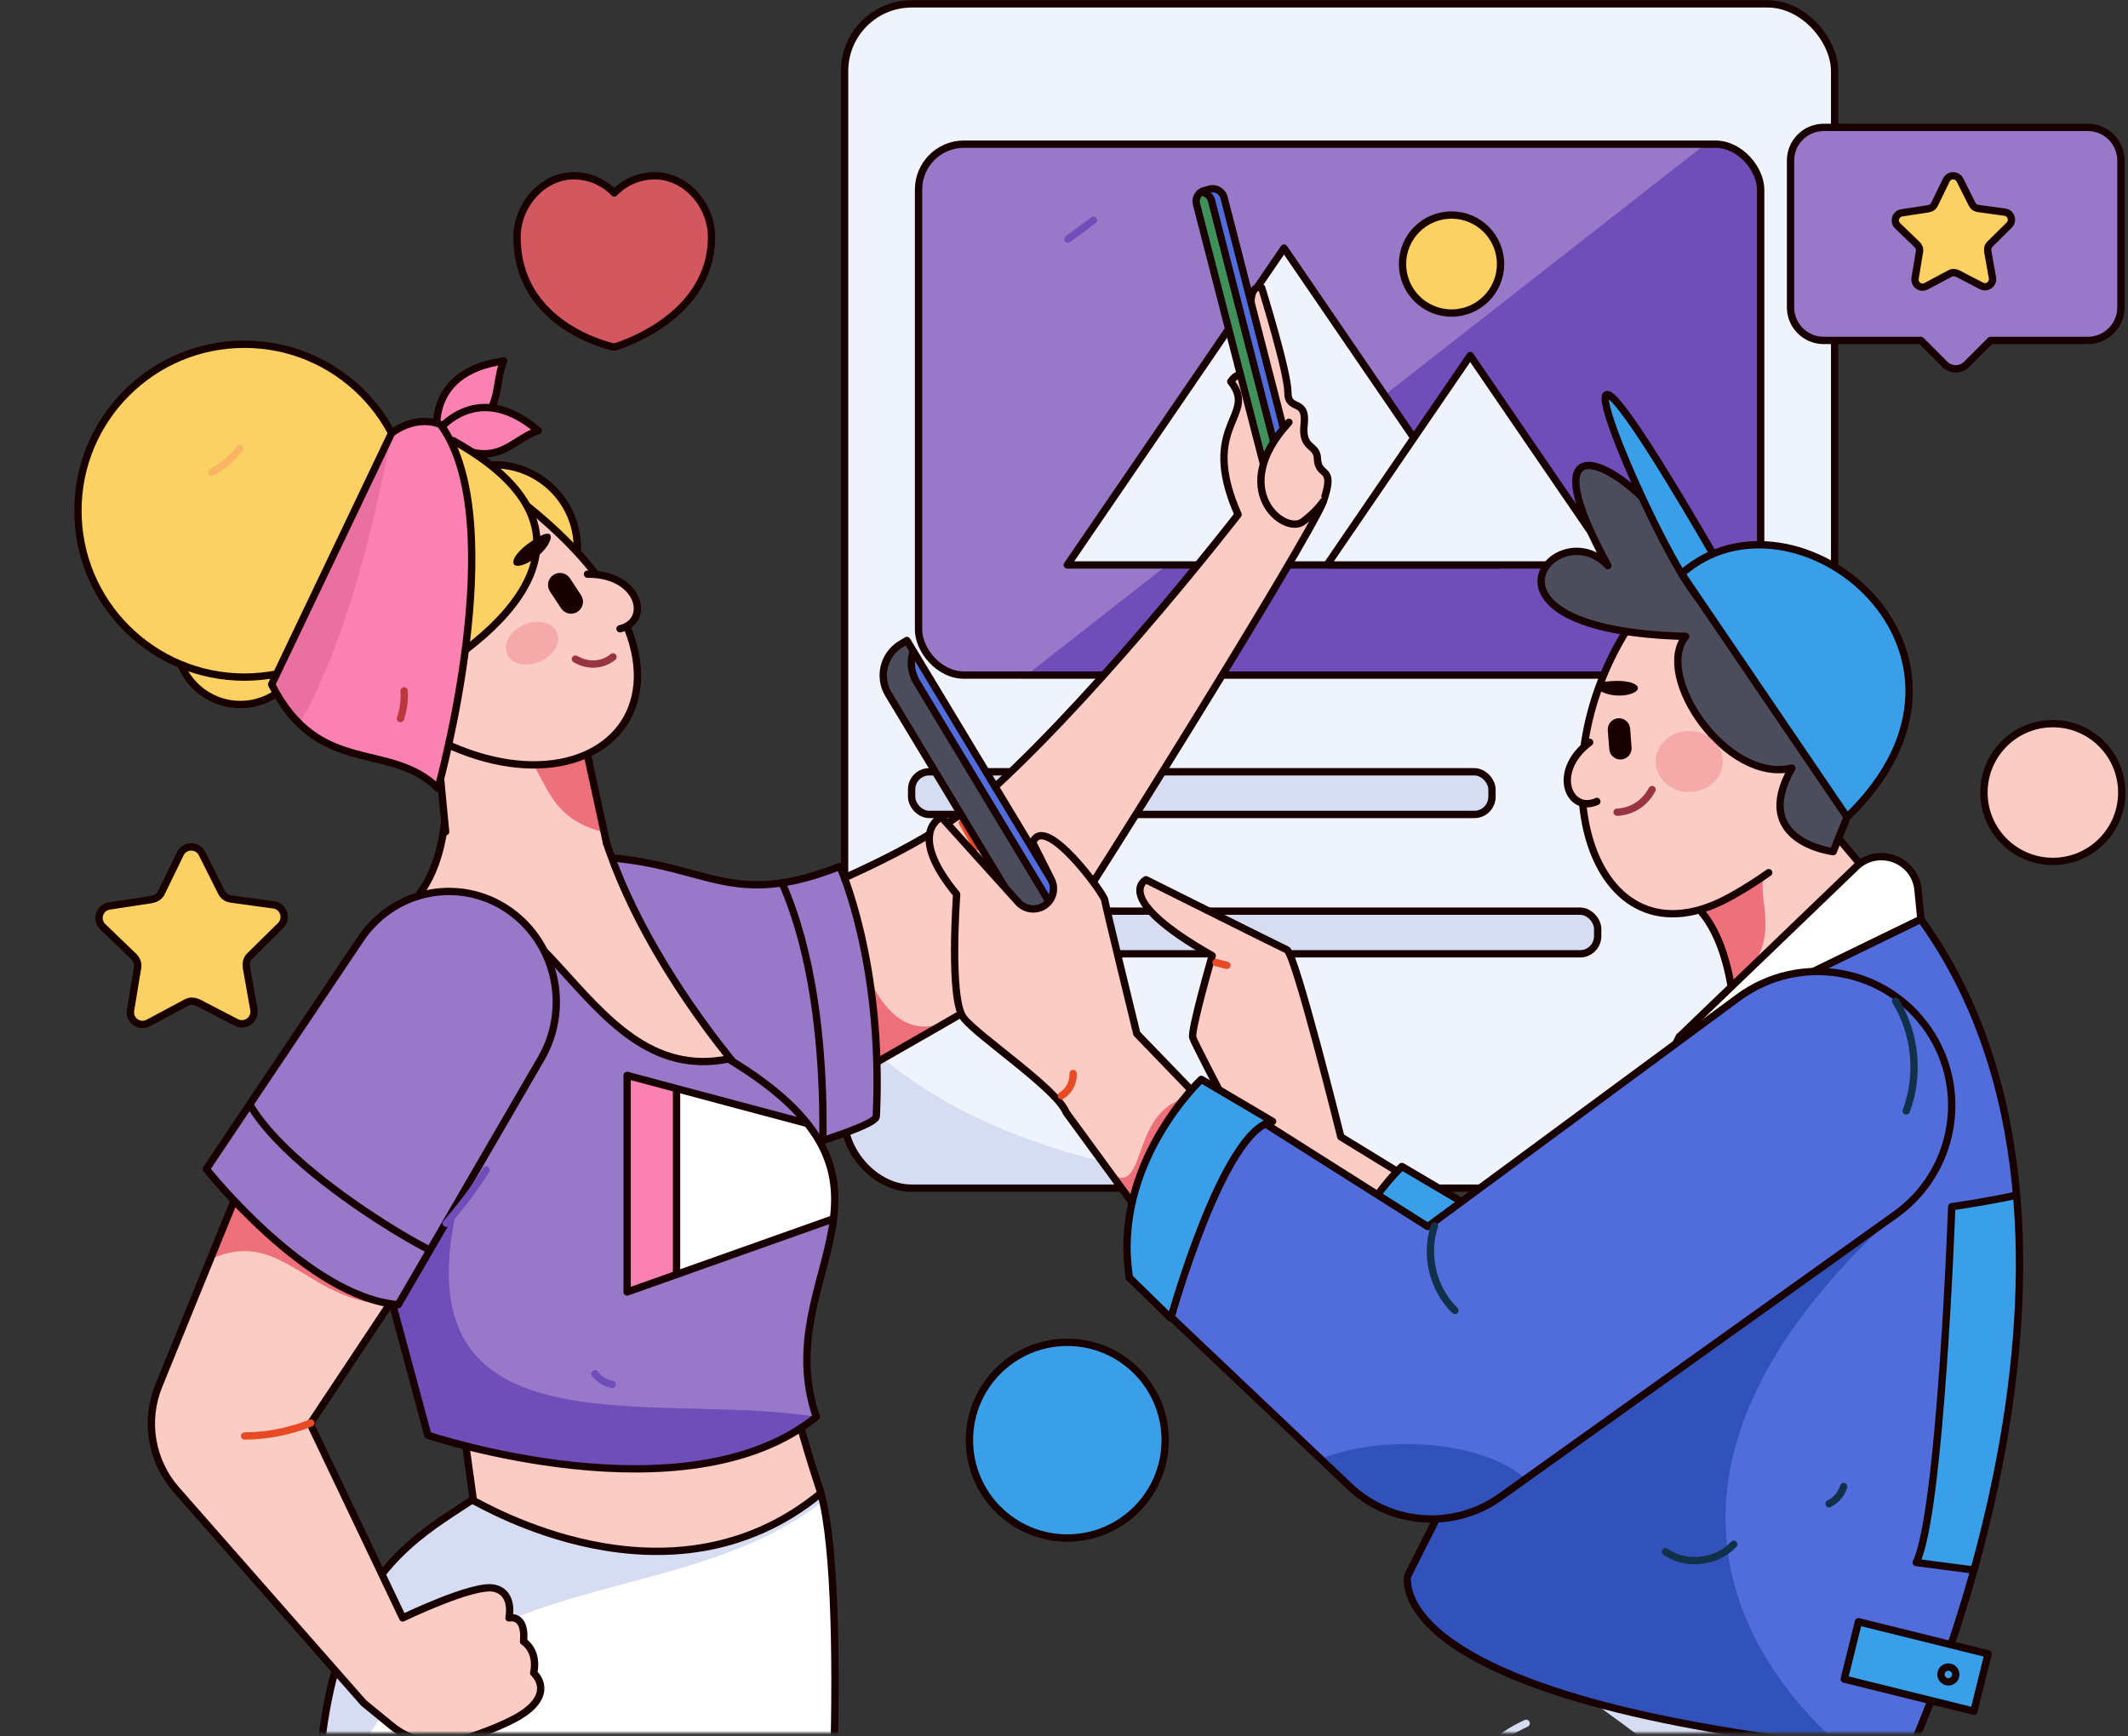 <svg width="625" height="510" viewBox="0 0 625 510" fill="none" xmlns="http://www.w3.org/2000/svg">
<rect x="0" y="0" width="625" height="510" fill="#333333" stroke="none"/>
<rect x="248.058" y="1.133" width="290.778" height="347.923" rx="19.745" fill="#EFF3FC"/>
<mask id="mask0_19_2414" style="mask-type:luminance" maskUnits="userSpaceOnUse" x="248" y="1" width="291" height="349">
<rect x="248.06" y="1.133" width="290.778" height="347.923" rx="19.745" fill="white"/>
</mask>
<g mask="url(#mask0_19_2414)">
<path d="M231.61 296.609C234.406 219.731 203.655 358.174 420.31 349.057C636.966 339.94 213.439 398.646 213.439 398.646L189.677 327.418" fill="#D6DCF2"/>
</g>
<rect x="248.058" y="1.133" width="290.778" height="347.923" rx="19.745" stroke="#190000" stroke-width="2.151" stroke-linecap="round" stroke-linejoin="round"/>
<rect x="269.781" y="42.354" width="247.328" height="155.973" rx="13.341" fill="#9879C9"/>
<mask id="mask1_19_2414" style="mask-type:luminance" maskUnits="userSpaceOnUse" x="269" y="42" width="249" height="157">
<rect x="269.783" y="42.355" width="247.328" height="155.973" rx="13.341" fill="white"/>
</mask>
<g mask="url(#mask1_19_2414)">
<path d="M215.926 265.221L544.209 8.48V230.815L352.972 273.452" fill="#6F4EB9"/>
</g>
<rect x="269.781" y="42.354" width="247.328" height="155.973" rx="13.341" stroke="#190000" stroke-width="2.151" stroke-linecap="round" stroke-linejoin="round"/>
<path d="M377.121 72.886L313.469 165.973H440.773L377.121 72.886Z" fill="#EFF3FC" stroke="#190000" stroke-width="2.151" stroke-linecap="round" stroke-linejoin="round"/>
<path d="M431.796 104.455L389.731 165.971H473.86L431.796 104.455Z" fill="#EFF3FC" stroke="#190000" stroke-width="2.151" stroke-linecap="round" stroke-linejoin="round"/>
<circle cx="426.318" cy="77.57" r="14.398" fill="#FBD164" stroke="#190000" stroke-width="2.151" stroke-linecap="round" stroke-linejoin="round"/>
<rect x="267.744" y="226.733" width="170.456" height="12.534" rx="5.178" fill="#D6DCF2" stroke="#190000" stroke-width="2.151" stroke-linecap="round" stroke-linejoin="round"/>
<rect x="267.822" y="267.678" width="201.417" height="12.534" rx="5.178" fill="#D6DCF2" stroke="#190000" stroke-width="2.151" stroke-linecap="round" stroke-linejoin="round"/>
<path d="M494.383 160.557C494.453 162.77 493.403 164.869 491.59 166.138" stroke="#6F4EB9" stroke-width="2.151" stroke-linecap="round" stroke-linejoin="round"/>
<path d="M321.153 64.693L313.674 70.252" stroke="#6F4EB9" stroke-width="2.151" stroke-linecap="round" stroke-linejoin="round"/>
<path d="M482.302 319.965L463.663 327.416" stroke="#D6DCF2" stroke-width="2.151" stroke-linecap="round" stroke-linejoin="round"/>
<mask id="mask2_19_2414" style="mask-type:luminance" maskUnits="userSpaceOnUse" x="0" y="48" width="609" height="462">
<rect x="0.463" y="48.458" width="608.067" height="460.611" fill="white"/>
</mask>
<g mask="url(#mask2_19_2414)">
<path d="M237.975 1019.24C227.634 1009.69 212.129 981.488 212.865 964.772L226.674 736.702V489.594L130.207 515.28C104.822 553.331 175.746 747.199 175.746 747.199C156.681 803.976 177.325 981.671 177.325 981.671L198.14 996.21L206.639 1010.19L241.048 1025.57C241.048 1025.57 248.625 1029.07 237.975 1019.24Z" fill="#FACCC4"/>
<path fill-rule="evenodd" clip-rule="evenodd" d="M237.975 1019.24C227.634 1009.69 212.129 981.488 212.865 964.772L226.675 736.702V489.594L130.207 515.28C104.822 553.331 175.746 747.199 175.746 747.199C156.681 803.976 177.325 981.671 177.325 981.671L198.14 996.21L206.639 1010.19L241.048 1025.57C241.048 1025.57 248.625 1029.07 237.975 1019.24Z" stroke="#190000" stroke-width="2.151" stroke-linecap="round" stroke-linejoin="round"/>
<path d="M212.925 479.597L114.02 495.074C84.203 532.386 125.122 741.076 125.122 741.076C99.313 799.054 104.331 996.26 104.331 996.26L116.633 1007.96V1011.33L132.45 1039.17L166.859 1055.61C166.859 1055.61 174.436 1059.36 163.786 1048.84C155.281 1040.44 143.273 1018.52 139.681 1001.06L188.14 781.583L212.925 479.597Z" fill="#FACCC4"/>
<path fill-rule="evenodd" clip-rule="evenodd" d="M212.925 479.597L114.02 495.074C84.203 532.386 125.122 741.076 125.122 741.076C99.313 799.054 104.331 996.26 104.331 996.26L116.633 1007.96V1011.33L132.45 1039.17L166.859 1055.61C166.859 1055.61 174.436 1059.36 163.786 1048.84C155.281 1040.44 143.273 1018.52 139.681 1001.06L188.14 781.583L212.925 479.597Z" stroke="#190000" stroke-width="2.151" stroke-linecap="round" stroke-linejoin="round"/>
<path d="M101.635 622.6C113.575 629.203 124.586 633.946 134.722 637.171C140.387 638.973 147.505 580.899 152.633 581.813C157.761 582.728 160.9 642.63 165.51 642.776C219.126 644.47 238.393 598.247 238.393 598.247C243.538 579.33 249.85 461.17 240.25 436.133C234.54 421.24 153.846 458.517 139.755 439.932C115.167 456.524 75.398 472.285 101.635 622.6Z" fill="white"/>
<mask id="mask3_19_2414" style="mask-type:luminance" maskUnits="userSpaceOnUse" x="93" y="432" width="153" height="211">
<path fill-rule="evenodd" clip-rule="evenodd" d="M101.634 622.602C113.574 629.206 124.585 633.949 134.721 637.174C140.386 638.976 147.504 580.902 152.632 581.816C157.76 582.73 160.899 642.633 165.509 642.779C219.125 644.472 238.392 598.25 238.392 598.25C243.537 579.333 249.849 461.173 240.249 436.136C234.539 421.243 153.845 458.52 139.754 439.935C115.166 456.527 75.397 472.288 101.634 622.602Z" fill="white"/>
</mask>
<g mask="url(#mask3_19_2414)">
<path d="M257.372 424.909C203.337 498.176 80.986 421.512 88.127 623.079C95.268 824.647 36.772 446.607 36.772 446.607L196.397 437.153L221.184 432.533" fill="#D6DCF2"/>
</g>
<path fill-rule="evenodd" clip-rule="evenodd" d="M101.635 622.6C113.575 629.203 124.586 633.946 134.722 637.171C140.387 638.973 147.505 580.899 152.633 581.813C157.761 582.728 160.9 642.63 165.51 642.776C219.126 644.47 238.393 598.247 238.393 598.247C243.538 579.33 249.85 461.17 240.25 436.133C234.54 421.24 153.846 458.517 139.755 439.932C115.167 456.524 75.398 472.285 101.635 622.6Z" stroke="#190000" stroke-width="2.151" stroke-linecap="round" stroke-linejoin="round"/>
<path d="M246.964 318.054C246.964 318.054 302.987 286.324 304.469 284.345C314.733 270.641 385.375 156.858 388.674 147.266C392.435 136.332 387.14 140.601 386.928 134.695C386.771 130.323 382.201 132.153 383.028 124.709C383.914 116.73 378.251 121.113 378.251 115.203C378.251 109.293 370.567 84.565 370.567 84.565C370.567 84.565 363.709 81.508 370.236 103.733L369.829 115.647C369.829 115.647 365.544 106.043 361.481 112.101C369.681 122.296 351.88 124.563 363.626 151.158C363.626 151.158 325.263 200.797 291.911 231.461C262.018 258.944 190.298 279.054 178.058 282.858" fill="#FACCC4"/>
<mask id="mask4_19_2414" style="mask-type:luminance" maskUnits="userSpaceOnUse" x="178" y="84" width="213" height="235">
<path fill-rule="evenodd" clip-rule="evenodd" d="M246.962 318.059C246.962 318.059 302.985 286.328 304.467 284.35C314.731 270.646 385.373 156.863 388.672 147.27C392.433 136.337 387.138 140.606 386.926 134.7C386.769 130.328 382.199 132.158 383.026 124.714C383.912 116.735 378.249 121.118 378.249 115.208C378.249 109.298 370.565 84.57 370.565 84.57C370.565 84.57 363.707 81.513 370.234 103.738L369.827 115.651C369.827 115.651 365.542 106.048 361.479 112.105C369.679 122.3 351.878 124.568 363.624 151.163C363.624 151.163 325.261 200.802 291.909 231.466C262.016 258.949 190.296 279.058 178.056 282.862" fill="white"/>
</mask>
<g mask="url(#mask4_19_2414)">
<path d="M246.669 254.549C252.642 295.52 265.214 307.83 280.654 298.771C296.094 289.712 264.605 328.734 264.605 328.734H227.429L230.484 270.678L238.632 248.78" fill="#ED707B"/>
</g>
<path d="M246.964 318.054C246.964 318.054 302.987 286.324 304.469 284.345C314.733 270.641 385.375 156.858 388.674 147.266C392.435 136.332 387.14 140.601 386.928 134.695C386.771 130.323 382.201 132.153 383.028 124.709C383.914 116.73 378.251 121.113 378.251 115.203C378.251 109.293 370.567 84.565 370.567 84.565C370.567 84.565 363.709 81.508 370.236 103.733L369.829 115.647C369.829 115.647 365.544 106.043 361.481 112.101C369.681 122.296 351.88 124.563 363.626 151.158C363.626 151.158 325.263 200.797 291.911 231.461C262.018 258.944 190.298 279.054 178.058 282.858" stroke="#190000" stroke-width="2.151" stroke-linecap="round" stroke-linejoin="round"/>
<path d="M246.67 254.546C246.67 254.546 259.513 282.643 257.375 327.97C257.112 333.551 164.359 356.092 164.359 356.092L158.816 251.862C206.857 248.73 209.094 269.308 246.67 254.546Z" fill="#9879C9"/>
<mask id="mask5_19_2414" style="mask-type:luminance" maskUnits="userSpaceOnUse" x="158" y="251" width="100" height="106">
<path fill-rule="evenodd" clip-rule="evenodd" d="M246.669 254.544C246.669 254.544 259.513 282.641 257.374 327.968C257.111 333.549 164.358 356.09 164.358 356.09L158.815 251.86C206.856 248.729 209.093 269.306 246.669 254.544Z" fill="white"/>
</mask>
<g mask="url(#mask5_19_2414)">
<path d="M221.557 245.236C247.02 279.357 241.113 347.739 241.113 347.739L221.557 245.236Z" fill="#9879C9"/>
<path d="M221.557 245.236C247.02 279.357 241.113 347.739 241.113 347.739" stroke="#190000" stroke-width="2.151" stroke-linecap="round" stroke-linejoin="round"/>
</g>
<path fill-rule="evenodd" clip-rule="evenodd" d="M246.67 254.546C246.67 254.546 259.513 282.643 257.375 327.97C257.112 333.551 164.359 356.092 164.359 356.092L158.816 251.862C206.857 248.73 209.094 269.308 246.67 254.546Z" stroke="#190000" stroke-width="2.151" stroke-linecap="round" stroke-linejoin="round"/>
<path d="M139.054 440.873C141.067 441.544 196.398 475.448 241.111 438.634C241.111 438.634 225.22 392.184 225.392 365.931C225.625 330.477 221.617 319.408 221.617 319.408C221.617 319.408 176.802 270.7 173.024 223.592C173.024 223.592 130.392 190.2 131.113 230.377C131.715 263.956 115.166 269.205 115.166 269.205L139.054 440.873Z" fill="#FACCC4" stroke="#190000" stroke-width="2.151" stroke-linecap="round" stroke-linejoin="round"/>
<path d="M101.637 332.382L125.665 421.626C125.665 421.626 201.489 447.125 239.737 416.258C225.395 373.984 274.775 347.739 213.938 311.095C168.834 320.303 159.29 243.633 115.169 269.205L101.637 332.382Z" fill="#9879C9"/>
<mask id="mask6_19_2414" style="mask-type:luminance" maskUnits="userSpaceOnUse" x="101" y="263" width="145" height="169">
<path fill-rule="evenodd" clip-rule="evenodd" d="M101.637 332.385L125.665 421.629C125.665 421.629 201.489 447.128 239.737 416.261C225.395 373.987 274.775 347.742 213.938 311.098C168.834 320.306 159.29 243.636 115.169 269.208L101.637 332.385Z" fill="white"/>
</mask>
<g mask="url(#mask6_19_2414)">
<path d="M140.865 333.171C103.923 432.53 188.706 407.778 239.739 416.262C275.224 422.162 105.901 464.781 105.901 464.781L75.924 387.723L101.113 350.726L140.865 333.171Z" fill="#6F4EB9"/>
<path d="M184.19 315.928V379.56L286.486 343.246L184.19 315.928Z" fill="white"/>
<mask id="mask7_19_2414" style="mask-type:luminance" maskUnits="userSpaceOnUse" x="184" y="315" width="103" height="65">
<path fill-rule="evenodd" clip-rule="evenodd" d="M184.191 315.929V379.561L286.487 343.247L184.191 315.929Z" fill="white"/>
</mask>
<g mask="url(#mask7_19_2414)">
<rect x="170.711" y="293.395" width="27.993" height="105.169" fill="#FB81B2" stroke="#190000" stroke-width="2.151" stroke-linecap="round" stroke-linejoin="round"/>
</g>
<path fill-rule="evenodd" clip-rule="evenodd" d="M184.19 315.928V379.56L286.486 343.246L184.19 315.928V315.928Z" stroke="#190000" stroke-width="2.151" stroke-linecap="round" stroke-linejoin="round"/>
</g>
<path fill-rule="evenodd" clip-rule="evenodd" d="M101.637 332.382L125.665 421.626C125.665 421.626 201.489 447.125 239.737 416.258C225.395 373.984 274.775 347.739 213.938 311.095C168.834 320.303 159.29 243.633 115.169 269.205L101.637 332.382Z" stroke="#190000" stroke-width="2.151" stroke-linecap="round" stroke-linejoin="round"/>
<path d="M118.282 475.308C118.282 475.308 139.083 465.242 145.122 466.584C151.161 467.926 149.484 475.308 149.484 475.308C149.484 475.308 154.516 474.04 153.771 482.241C153.771 482.241 158.095 484.776 156.753 491.486C156.753 491.486 162.569 496.556 154.666 502.67C150.629 505.793 142.741 508.799 135.989 510.992C128.772 513.322 120.865 511.82 115.005 507.004L106.8 500.284L51.768 437.631C44.417 429.262 42.425 417.458 46.623 407.14L75.672 335.737L134.217 353.349L91.106 418.272L118.282 475.308Z" fill="#FACCC4"/>
<mask id="mask8_19_2414" style="mask-type:luminance" maskUnits="userSpaceOnUse" x="44" y="335" width="115" height="178">
<path fill-rule="evenodd" clip-rule="evenodd" d="M118.286 475.309C118.286 475.309 139.087 465.244 145.126 466.586C151.165 467.928 149.488 475.309 149.488 475.309C149.488 475.309 154.52 474.042 153.775 482.243C153.775 482.243 158.099 484.778 156.757 491.488C156.757 491.488 162.573 496.558 154.669 502.672C150.633 505.794 142.745 508.8 135.993 510.994C128.776 513.324 120.869 511.821 115.009 507.006L106.804 500.286L51.772 437.633C44.421 429.263 42.429 417.459 46.627 407.141L75.676 335.739L134.221 353.35L91.11 418.273L118.286 475.309Z" fill="white"/>
</mask>
<g mask="url(#mask8_19_2414)">
<path d="M40.027 386.787C80.768 345.537 83.129 383.477 116.275 383.381C149.421 383.285 58.361 330.259 58.361 330.259L51.749 333.168" fill="#ED707B"/>
</g>
<path fill-rule="evenodd" clip-rule="evenodd" d="M118.282 475.308C118.282 475.308 139.083 465.242 145.122 466.584C151.161 467.926 149.484 475.308 149.484 475.308C149.484 475.308 154.516 474.04 153.771 482.241C153.771 482.241 158.095 484.776 156.753 491.486C156.753 491.486 162.569 496.556 154.666 502.67C150.629 505.793 142.741 508.799 135.989 510.992C128.772 513.322 120.865 511.82 115.005 507.004L106.8 500.284L51.768 437.631C44.417 429.262 42.425 417.458 46.623 407.14L75.672 335.737L134.217 353.349L91.106 418.272L118.282 475.308Z" stroke="#190000" stroke-width="2.151" stroke-linecap="round" stroke-linejoin="round"/>
<path d="M60.601 343.44C60.601 343.44 90.477 381.194 116.959 383.291L158.915 311.013C166.797 297.436 164.029 279.987 152.361 269.697C138.152 257.167 116.533 260.055 105.901 275.905L60.601 343.44Z" fill="#9879C9"/>
<mask id="mask9_19_2414" style="mask-type:luminance" maskUnits="userSpaceOnUse" x="60" y="261" width="104" height="123">
<path fill-rule="evenodd" clip-rule="evenodd" d="M60.601 343.444C60.601 343.444 90.477 381.197 116.959 383.294L158.915 311.016C166.797 297.439 164.029 279.99 152.361 269.701C138.152 257.17 116.533 260.059 105.901 275.909L60.601 343.444Z" fill="white"/>
</mask>
<g mask="url(#mask9_19_2414)">
<path d="M71.778 307.873C58.358 330.256 127.855 369.494 129.383 368.475L71.778 307.873Z" fill="#9879C9"/>
<path d="M71.778 307.873C58.358 330.256 127.855 369.494 129.383 368.475" stroke="#190000" stroke-width="2.151" stroke-linecap="round" stroke-linejoin="round"/>
</g>
<path fill-rule="evenodd" clip-rule="evenodd" d="M60.601 343.44C60.601 343.44 90.477 381.194 116.959 383.291L158.915 311.013C166.797 297.436 164.029 279.987 152.361 269.697V269.697C138.152 257.167 116.533 260.055 105.901 275.905L60.601 343.44Z" stroke="#190000" stroke-width="2.151" stroke-linecap="round" stroke-linejoin="round"/>
<rect x="350.599" y="56.787" width="8.31" height="93.71" rx="3.241" transform="rotate(-14.44 350.599 56.787)" fill="#516DDB"/>
<mask id="mask10_19_2414" style="mask-type:luminance" maskUnits="userSpaceOnUse" x="351" y="55" width="31" height="92">
<rect x="350.597" y="56.786" width="8.31" height="93.71" rx="3.241" transform="rotate(-14.44 350.597 56.786)" fill="white"/>
</mask>
<g mask="url(#mask10_19_2414)">
<rect x="346.938" y="57.731" width="8.31" height="93.71" rx="3.241" transform="rotate(-14.44 346.938 57.731)" fill="#409159" stroke="#190000" stroke-width="2.151" stroke-linecap="round" stroke-linejoin="round"/>
</g>
<rect x="350.599" y="56.787" width="8.31" height="93.71" rx="3.241" transform="rotate(-14.44 350.599 56.787)" stroke="#190000" stroke-width="2.151" stroke-linecap="round" stroke-linejoin="round"/>
<path d="M378.562 124.054C360.381 143.839 377.209 157.305 382.642 153.272C386.698 150.262 388.676 147.268 388.676 147.268" fill="#FACCC4"/>
<path d="M378.562 124.054C360.381 143.839 377.209 157.305 382.642 153.272C386.698 150.262 388.676 147.268 388.676 147.268" stroke="#190000" stroke-width="2.151" stroke-linecap="round" stroke-linejoin="round"/>
<circle cx="70.585" cy="188.131" r="18.835" fill="#FBD164" stroke="#190000" stroke-width="2.151" stroke-linecap="round" stroke-linejoin="round"/>
<path d="M147.94 106.035C123.413 109.508 128.716 129.743 128.716 129.743C149.54 123.617 144.281 114.62 147.94 106.035Z" fill="#FB81B2" stroke="#190000" stroke-width="2.151" stroke-linecap="round" stroke-linejoin="round"/>
<path d="M158.059 126.515C139.183 110.472 127.565 127.868 127.565 127.868C145.968 139.38 149.208 129.475 158.059 126.515Z" fill="#FB81B2" stroke="#190000" stroke-width="2.151" stroke-linecap="round" stroke-linejoin="round"/>
<path d="M178.139 247.658L167.394 198.153L126.836 202.032L130.884 244.353" fill="#FACCC4"/>
<mask id="mask11_19_2414" style="mask-type:luminance" maskUnits="userSpaceOnUse" x="126" y="198" width="53" height="50">
<path fill-rule="evenodd" clip-rule="evenodd" d="M178.139 247.654L167.394 198.149L126.836 202.028L130.884 244.349" fill="white"/>
</mask>
<g mask="url(#mask11_19_2414)">
<path d="M188.426 245.942C156.15 244.481 163.537 226.191 148.698 215.483C133.859 204.775 182.274 210.149 182.274 210.149L198.066 238.956L192.418 246.469" fill="#ED707B"/>
</g>
<path d="M178.139 247.658L167.394 198.153L126.836 202.032L130.884 244.353" stroke="#190000" stroke-width="2.151" stroke-linecap="round" stroke-linejoin="round"/>
<circle cx="145.119" cy="160.98" r="24.445" fill="#FBD164" stroke="#190000" stroke-width="2.151" stroke-linecap="round" stroke-linejoin="round"/>
<path d="M145.118 141.345C223.811 196.429 178.14 247.653 122.382 213.921C70.236 182.374 145.118 141.345 145.118 141.345Z" fill="#FACCC4" stroke="#190000" stroke-width="2.151" stroke-linecap="round" stroke-linejoin="round"/>
<path d="M133.091 129.45C193.975 163.352 122.687 199.945 122.687 199.945L111.27 150.178L127.48 127.548" fill="#FBD164"/>
<path d="M133.091 129.45C193.975 163.352 122.687 199.945 122.687 199.945L111.27 150.178L127.48 127.548" stroke="#190000" stroke-width="2.151" stroke-linecap="round" stroke-linejoin="round"/>
<circle cx="71.778" cy="150.026" r="48.891" fill="#FBD164" stroke="#190000" stroke-width="2.151" stroke-linecap="round" stroke-linejoin="round"/>
<path d="M115.017 127.213L79.779 201.087C93.687 228.555 114.603 217.518 128.643 231.607C128.643 231.607 150.424 153.573 129.408 124.738C129.408 124.738 122.924 121.505 115.017 127.213Z" fill="#FB81B2"/>
<mask id="mask12_19_2414" style="mask-type:luminance" maskUnits="userSpaceOnUse" x="79" y="123" width="60" height="109">
<path fill-rule="evenodd" clip-rule="evenodd" d="M115.014 127.208L79.776 201.082C93.684 228.55 114.6 217.513 128.64 231.602C128.64 231.602 150.421 153.568 129.405 124.733C129.405 124.733 122.921 121.5 115.014 127.208Z" fill="white"/>
</mask>
<g mask="url(#mask12_19_2414)">
<path d="M66.994 231.605C98.314 226.138 115.014 127.211 115.014 127.211L76.161 141.346L70.581 222.902" fill="#EA70A2"/>
</g>
<path fill-rule="evenodd" clip-rule="evenodd" d="M115.017 127.213L79.779 201.087C93.687 228.555 114.603 217.518 128.643 231.607C128.643 231.607 150.424 153.573 129.408 124.738C129.408 124.738 122.924 121.505 115.017 127.213Z" stroke="#190000" stroke-width="2.151" stroke-linecap="round" stroke-linejoin="round"/>
<path d="M162.537 168.894C164.157 167.828 166.335 168.278 167.4 169.898L170.659 174.854C171.725 176.474 171.275 178.652 169.655 179.717C168.034 180.783 165.857 180.333 164.791 178.713L161.532 173.757C160.466 172.137 160.916 169.959 162.537 168.894L162.537 168.894Z" fill="#190000"/>
<path d="M157.81 157.926C148.688 163.361 149.131 168.333 155.055 165.307C161.909 161.806 164.669 153.838 157.81 157.926Z" fill="#190000"/>
<path d="M172.538 168.679C187.889 168.499 191.375 182.497 182.107 184.721L172.538 168.679Z" fill="#FACCC4"/>
<path d="M172.538 168.679C187.889 168.499 191.375 182.497 182.107 184.721" stroke="#190000" stroke-width="2.151" stroke-linecap="round" stroke-linejoin="round"/>
<ellipse opacity="0.36" cx="156.265" cy="188.943" rx="7.997" ry="5.897" transform="rotate(-23.639 156.265 188.943)" fill="#ED707B"/>
<path d="M168.991 193.632C175.462 197.255 180.04 192.993 180.04 192.993" stroke="#993443" stroke-width="2.151" stroke-linecap="round" stroke-linejoin="round"/>
<path d="M70.425 131.759C68.207 134.67 65.383 137.064 62.149 138.778" stroke="#F9B564" stroke-width="2.151" stroke-linecap="round" stroke-linejoin="round"/>
<path d="M118.702 202.972C118.866 205.727 118.495 208.487 117.609 211.101" stroke="#BA393C" stroke-width="2.151" stroke-linecap="round" stroke-linejoin="round"/>
<path d="M174.729 403.596C175.986 405.212 177.778 406.325 179.783 406.737" stroke="#6F4EB9" stroke-width="2.151" stroke-linecap="round" stroke-linejoin="round"/>
<path d="M91.26 418.058C85.077 420.522 78.49 421.814 71.835 421.871" stroke="#E84B23" stroke-width="2.151" stroke-linecap="round" stroke-linejoin="round"/>
<path d="M282.67 241.67L286.744 248.799" stroke="#E84B23" stroke-width="2.151" stroke-linecap="round" stroke-linejoin="round"/>
<path d="M131.06 359.367C135.367 354.452 139.295 349.218 142.811 343.71" stroke="#6F4EB9" stroke-width="2.151" stroke-linecap="round" stroke-linejoin="round"/>
<path d="M488.165 260.743C520.218 267.946 507.495 340.884 507.495 340.884L567.865 279.641L528.015 231.956L488.165 260.743Z" fill="#FACCC4"/>
<mask id="mask13_19_2414" style="mask-type:luminance" maskUnits="userSpaceOnUse" x="488" y="231" width="80" height="110">
<path fill-rule="evenodd" clip-rule="evenodd" d="M488.166 260.75C520.219 267.953 507.496 340.891 507.496 340.891L567.866 279.648L528.016 231.963L488.166 260.75Z" fill="white"/>
</mask>
<g mask="url(#mask13_19_2414)">
<path d="M501.151 297.611C533.297 273.355 507.97 263.4 522.879 248.26C537.787 233.12 493.88 246.875 493.88 246.875L480.02 266.858L493.88 284.184" fill="#ED707B"/>
</g>
<path fill-rule="evenodd" clip-rule="evenodd" d="M488.165 260.743C520.218 267.946 507.495 340.884 507.495 340.884L567.865 279.641L528.015 231.956L488.165 260.743Z" stroke="#190000" stroke-width="2.151" stroke-linecap="round" stroke-linejoin="round"/>
<path d="M537.07 235.986C539.907 226.702 534.079 221.173 534.079 221.173L503.326 185.222L480.823 180.545C448.922 225.285 466.878 286.959 508.759 263.151C512.444 261.075 516.021 258.812 519.476 256.371" fill="#FACCC4"/>
<path d="M537.07 235.986C539.907 226.702 534.079 221.173 534.079 221.173L503.326 185.222L480.823 180.545C448.922 225.285 466.878 286.959 508.759 263.151C512.444 261.075 516.021 258.812 519.476 256.371" stroke="#190000" stroke-width="2.151" stroke-linecap="round" stroke-linejoin="round"/>
<path d="M526.284 225.646C507.225 230.267 485.567 198.647 495.097 186.952C427.525 185.219 457.184 150.134 472.242 166.161C443.119 112.883 490.332 144.07 494.664 165.728C498.995 187.385 535.813 199.855 535.813 199.855C535.813 199.855 549.674 219.871 549.674 221.171C549.674 222.47 538.412 250.192 538.412 250.192C538.412 250.192 513.92 247.312 526.284 225.646Z" fill="#4B4D5C" stroke="#190000" stroke-width="2.151" stroke-linecap="round" stroke-linejoin="round"/>
<path d="M504.626 165.28C447.536 66.305 478.073 142.323 493.883 168.529C509.693 194.735 504.626 165.28 504.626 165.28Z" fill="#399FE8" stroke="#190000" stroke-width="2.151" stroke-linecap="round" stroke-linejoin="round"/>
<path d="M493.884 168.536C527.236 139.081 592.499 191.785 542.499 240.048L493.884 168.536Z" fill="#399FE8" stroke="#190000" stroke-width="2.151" stroke-linecap="round" stroke-linejoin="round"/>
<path d="M493.219 304.582L544.767 255.013C551.157 248.338 562.433 252.242 563.329 261.439L564.169 270.075L493.219 304.582Z" fill="white" stroke="#190000" stroke-width="2.151" stroke-linecap="round" stroke-linejoin="round"/>
<path d="M439.592 362.03L393.805 333.986C393.805 333.986 380.451 280.187 377.971 279.042C375.49 277.898 336.572 258.438 336.572 258.438C336.572 258.438 326.105 263.747 356.031 280.759C356.031 280.759 349.736 302.508 350.308 304.797C350.88 307.086 380.069 362.03 380.069 362.03L413.264 395.225L439.592 362.03Z" fill="#FACCC4" stroke="#190000" stroke-width="2.151" stroke-linecap="round" stroke-linejoin="round"/>
<path d="M432.681 355.038L411.739 342.687C411.739 342.687 385.277 367.426 390.633 400.967L402.789 412.851C402.789 412.851 418.182 357.364 432.681 355.038Z" fill="#399FE8" stroke="#190000" stroke-width="2.151" stroke-linecap="round" stroke-linejoin="round"/>
<path d="M317.054 272.226L306.099 278.832L260.951 203.964C257.885 198.879 259.521 192.272 264.606 189.206L266.355 188.151L317.054 272.226Z" fill="#4B4D5C"/>
<mask id="mask14_19_2414" style="mask-type:luminance" maskUnits="userSpaceOnUse" x="259" y="188" width="59" height="91">
<path fill-rule="evenodd" clip-rule="evenodd" d="M317.054 272.227L306.099 278.833L260.951 203.965C257.885 198.88 259.521 192.273 264.606 189.207L266.355 188.152L317.054 272.227Z" fill="white"/>
</mask>
<g mask="url(#mask14_19_2414)">
<path d="M272.851 185.585L274.6 184.53L325.299 268.605L314.344 275.211L269.196 200.343C266.13 195.258 267.766 188.651 272.851 185.585Z" fill="#516DDB" stroke="#190000" stroke-width="2.151" stroke-linecap="round" stroke-linejoin="round"/>
</g>
<path fill-rule="evenodd" clip-rule="evenodd" d="M317.054 272.226L306.099 278.832L260.951 203.964C257.885 198.879 259.521 192.272 264.606 189.206L266.355 188.151L317.054 272.226Z" stroke="#190000" stroke-width="2.151" stroke-linecap="round" stroke-linejoin="round"/>
<path d="M366.741 337.742L333.88 303.669C333.88 303.669 324.755 266.29 324.445 264.369C324.135 262.448 306.708 238.502 303.314 247.538L308.781 258.427C310.123 261.1 309.267 264.354 306.783 266.021C304.331 267.667 301.042 267.261 299.064 265.069L276.486 240.038C276.486 240.038 266.005 244.608 280.979 262.734C280.979 262.734 278.674 293.575 283.048 299.085C287.423 304.596 310.358 319.853 313.15 326.831L366.741 400.129V337.742Z" fill="#FACCC4"/>
<mask id="mask15_19_2414" style="mask-type:luminance" maskUnits="userSpaceOnUse" x="272" y="240" width="95" height="161">
<path fill-rule="evenodd" clip-rule="evenodd" d="M366.741 337.748L333.879 303.675C333.879 303.675 324.754 266.295 324.444 264.375C324.134 262.454 306.707 238.507 303.313 247.543L308.78 258.433C310.122 261.106 309.266 264.36 306.782 266.027C304.33 267.673 301.041 267.267 299.063 265.074L276.485 240.044C276.485 240.044 266.004 244.613 280.978 262.74C280.978 262.74 278.673 293.581 283.047 299.091C287.422 304.602 310.357 319.858 313.149 326.836L366.741 400.135V337.748Z" fill="white"/>
</mask>
<g mask="url(#mask15_19_2414)">
<path d="M355.868 322.096C330.332 319.71 338.25 352.506 326.296 344.818C314.342 337.131 320.786 365.831 320.786 365.831L340.355 371.02L355.39 365.831" fill="#ED707B"/>
</g>
<path fill-rule="evenodd" clip-rule="evenodd" d="M366.741 337.742L333.88 303.669C333.88 303.669 324.755 266.29 324.445 264.369C324.135 262.448 306.708 238.502 303.314 247.538L308.781 258.427C310.123 261.1 309.267 264.354 306.783 266.021V266.021C304.331 267.667 301.042 267.261 299.064 265.069L276.486 240.038C276.486 240.038 266.005 244.608 280.979 262.734C280.979 262.734 278.674 293.575 283.048 299.085C287.423 304.596 310.358 319.853 313.15 326.831L366.741 400.129V337.742Z" stroke="#190000" stroke-width="2.151" stroke-linecap="round" stroke-linejoin="round"/>
<path d="M430.367 475.599C631.311 599.045 435.31 578.623 436.748 599.045C438.185 619.466 645.068 593.721 645.068 593.721L464.524 423.361" fill="#D6DCF2"/>
<path d="M122.721 735.483L217.14 570.663C223.026 560.387 234.02 554.11 245.861 554.263L457.291 556.995C478.936 556.995 497.843 542.359 503.267 521.405L514.101 479.555" stroke="#D6DCF2" stroke-width="2.151" stroke-linecap="round" stroke-linejoin="round"/>
<path d="M129.024 741.78L223.443 576.96C229.33 566.684 240.324 560.406 252.165 560.559L463.595 563.292C485.24 563.292 504.146 548.656 509.571 527.702L520.404 485.852" stroke="#D6DCF2" stroke-width="2.151" stroke-linecap="round" stroke-linejoin="round"/>
<path d="M413.484 462.859C413.484 462.859 403.229 501.176 560.71 515.138C560.71 515.138 631.322 363.174 564.169 270.075L493.218 304.582L413.484 462.859Z" fill="#516DDB"/>
<mask id="mask16_19_2414" style="mask-type:luminance" maskUnits="userSpaceOnUse" x="413" y="270" width="181" height="246">
<path fill-rule="evenodd" clip-rule="evenodd" d="M413.485 462.861C413.485 462.861 403.23 501.178 560.711 515.14C560.711 515.14 631.323 363.176 564.17 270.077L493.219 304.584L413.485 462.861Z" fill="white"/>
</mask>
<g mask="url(#mask16_19_2414)">
<path d="M556.753 356.784C448.231 455.496 550.325 520.375 550.325 520.375C550.325 520.375 348.952 538.547 346.088 531.388C343.224 524.228 331.455 395.225 331.455 395.225L452.342 385.333" fill="#3152BA"/>
<path d="M604.316 348.296C594.076 350.934 583.698 353.006 573.23 354.501C573.23 354.501 570.008 444.516 562.791 459.03L602.884 464.28L604.316 356.41" fill="#399FE8"/>
<path d="M604.316 348.296C594.076 350.934 583.698 353.006 573.23 354.501C573.23 354.501 570.008 444.516 562.791 459.03L602.884 464.28L604.316 356.41" stroke="#190000" stroke-width="2.151" stroke-linecap="round" stroke-linejoin="round"/>
</g>
<path fill-rule="evenodd" clip-rule="evenodd" d="M413.484 462.859C413.484 462.859 403.229 501.176 560.71 515.138C560.71 515.138 631.322 363.174 564.169 270.075L493.218 304.582L413.484 462.859Z" stroke="#190000" stroke-width="2.151" stroke-linecap="round" stroke-linejoin="round"/>
<path d="M355.203 319.747C355.203 319.747 328.473 340.124 331.729 375.375L396.374 436.675C408.503 448.176 427.084 449.463 440.683 439.744L556.752 356.787C574.132 344.365 578.43 320.347 566.436 302.669C553.89 284.178 528.483 279.829 510.501 293.095L419.35 360.342L355.203 319.747Z" fill="#516DDB"/>
<mask id="mask17_19_2414" style="mask-type:luminance" maskUnits="userSpaceOnUse" x="331" y="285" width="243" height="162">
<path fill-rule="evenodd" clip-rule="evenodd" d="M355.2 319.747C355.2 319.747 328.47 340.124 331.726 375.375L396.371 436.675C408.5 448.176 427.081 449.463 440.68 439.744L556.749 356.787C574.129 344.365 578.427 320.347 566.433 302.669C553.887 284.178 528.48 279.829 510.498 293.095L419.347 360.342L355.2 319.747Z" fill="white"/>
</mask>
<g mask="url(#mask17_19_2414)">
<ellipse cx="413.057" cy="443.059" rx="39.282" ry="18.836" fill="#3152BA"/>
</g>
<path fill-rule="evenodd" clip-rule="evenodd" d="M355.203 319.747C355.203 319.747 328.473 340.124 331.729 375.375L396.374 436.675C408.503 448.176 427.084 449.463 440.683 439.744L556.752 356.787C574.132 344.365 578.43 320.347 566.436 302.669V302.669C553.89 284.178 528.483 279.829 510.501 293.095L419.35 360.342L355.203 319.747Z" stroke="#190000" stroke-width="2.151" stroke-linecap="round" stroke-linejoin="round"/>
<path d="M373.771 329.445L352.83 317.095C352.83 317.095 326.368 341.833 331.723 375.374L343.88 387.258C343.88 387.258 359.273 331.772 373.771 329.445Z" fill="#399FE8" stroke="#190000" stroke-width="2.151" stroke-linecap="round" stroke-linejoin="round"/>
<path d="M448.236 506.28C413.87 522.031 444.102 555.681 444.102 555.681" stroke="#D6DCF2" stroke-width="2.151" stroke-linecap="round" stroke-linejoin="round"/>
<rect x="545.837" y="476.435" width="39.228" height="17.356" transform="rotate(13.922 545.837 476.435)" fill="#399FE8" stroke="#190000" stroke-width="2.151" stroke-linecap="round" stroke-linejoin="round"/>
<circle cx="572.243" cy="491.92" r="2.175" fill="#399FE8" stroke="#190000" stroke-width="2.151" stroke-linecap="round" stroke-linejoin="round"/>
<path d="M476.175 223.117C474.363 223.257 472.78 221.902 472.64 220.089L472.212 214.547C472.072 212.734 473.428 211.152 475.241 211.012C477.053 210.872 478.636 212.228 478.776 214.04L479.204 219.582C479.271 220.453 478.99 221.314 478.422 221.977C477.854 222.64 477.046 223.05 476.175 223.117Z" fill="#190000"/>
<path d="M471.473 200.26C481.352 199.055 483.875 202.993 477.749 204.149C471.623 205.305 465.019 201.047 471.473 200.26Z" fill="#190000"/>
<path d="M466.882 218.069C455.402 226.742 460.85 239.117 468.995 235.448L466.882 218.069Z" fill="#FACCC4"/>
<path d="M466.882 218.069C455.402 226.742 460.85 239.117 468.995 235.448" stroke="#190000" stroke-width="2.151" stroke-linecap="round" stroke-linejoin="round"/>
<ellipse opacity="0.36" cx="496.124" cy="223.707" rx="9.843" ry="8.974" fill="#ED707B"/>
<path d="M485.22 231.956C481.641 238.742 474.941 238.598 474.941 238.598" stroke="#993443" stroke-width="2.151" stroke-linecap="round" stroke-linejoin="round"/>
<path d="M421.303 360.164C418.437 368.67 420.868 378.722 427.304 384.979" stroke="#11314B" stroke-width="2.151" stroke-linecap="round" stroke-linejoin="round"/>
<path d="M489.158 455.862C495.165 460.083 504.251 459.086 509.199 453.663" stroke="#11314B" stroke-width="2.151" stroke-linecap="round" stroke-linejoin="round"/>
<path d="M357.149 282.783L360.347 283.595" stroke="#E84B23" stroke-width="2.151" stroke-linecap="round" stroke-linejoin="round"/>
<path d="M311.729 321.902C313.981 320.523 315.302 318.025 315.174 315.387" stroke="#E84B23" stroke-width="2.151" stroke-linecap="round" stroke-linejoin="round"/>
<path d="M556.754 294.125C562.643 303.638 563.824 315.916 559.857 326.377" stroke="#11314B" stroke-width="2.151" stroke-linecap="round" stroke-linejoin="round"/>
<path d="M541.482 436.728C540.82 438.925 539.276 440.749 537.219 441.765" stroke="#11314B" stroke-width="2.151" stroke-linecap="round" stroke-linejoin="round"/>
</g>
<path d="M161.305 91.977C162.775 93.358 164.356 94.616 166.034 95.736C167.682 96.837 169.404 97.823 171.189 98.686C173.414 99.766 175.722 100.666 178.09 101.379C179.538 101.811 180.416 101.986 180.416 101.986C180.416 101.986 180.428 101.982 180.451 101.976C180.661 101.914 181.798 101.573 183.507 100.902C186.038 99.906 188.491 98.724 190.847 97.365C192.536 96.392 194.166 95.318 195.726 94.149C196.892 93.275 198.01 92.341 199.078 91.35C200.406 90.118 201.638 88.786 202.762 87.365C204.725 84.901 206.274 82.135 207.35 79.174C208.028 77.284 208.497 75.325 208.749 73.333C208.906 72.091 208.984 70.84 208.983 69.588C208.982 68.671 208.91 67.755 208.765 66.85C208.431 64.779 207.752 62.778 206.758 60.931C205.935 59.395 204.906 57.979 203.7 56.722C202.813 55.797 201.828 54.972 200.763 54.26C199.238 53.234 197.544 52.485 195.76 52.046C194.642 51.775 193.496 51.638 192.346 51.638C187.999 51.627 183.822 53.332 180.725 56.383C180.62 56.485 180.518 56.589 180.416 56.694C177.295 53.453 172.985 51.627 168.485 51.638C167.562 51.638 166.64 51.726 165.733 51.902C164.024 52.239 162.384 52.864 160.884 53.75C159.503 54.564 158.241 55.564 157.132 56.722C155.914 57.991 154.877 59.422 154.051 60.974C153.051 62.841 152.375 64.864 152.05 66.957C151.916 67.828 151.849 68.707 151.849 69.588C151.847 70.975 151.927 72.36 152.09 73.737C152.33 75.787 152.777 77.808 153.423 79.768C154.414 82.752 155.888 85.554 157.787 88.06C158.849 89.461 160.026 90.772 161.305 91.977Z" fill="#D3575E"/>
<path fill-rule="evenodd" clip-rule="evenodd" d="M161.305 91.977C162.775 93.358 164.356 94.616 166.034 95.736C167.682 96.837 169.404 97.823 171.189 98.686C173.414 99.766 175.722 100.666 178.09 101.379C179.538 101.811 180.416 101.986 180.416 101.986C180.416 101.986 180.428 101.982 180.451 101.976C180.661 101.914 181.798 101.573 183.507 100.902C186.038 99.906 188.491 98.724 190.847 97.365C192.536 96.392 194.166 95.318 195.726 94.149C196.892 93.275 198.01 92.341 199.078 91.35C200.406 90.118 201.638 88.786 202.762 87.365C204.725 84.901 206.274 82.135 207.35 79.174C208.028 77.284 208.497 75.325 208.749 73.333C208.906 72.091 208.984 70.84 208.983 69.588C208.982 68.671 208.91 67.755 208.765 66.85C208.431 64.779 207.752 62.778 206.758 60.931C205.935 59.395 204.906 57.979 203.7 56.722C202.813 55.797 201.828 54.972 200.763 54.26C199.238 53.234 197.544 52.485 195.76 52.046C194.642 51.775 193.496 51.638 192.346 51.638C187.999 51.627 183.822 53.332 180.725 56.383C180.62 56.485 180.518 56.589 180.416 56.694C177.295 53.453 172.985 51.627 168.485 51.638C167.562 51.638 166.64 51.726 165.733 51.902C164.024 52.239 162.384 52.864 160.884 53.75C159.503 54.564 158.241 55.564 157.132 56.722C155.914 57.991 154.877 59.422 154.051 60.974C153.051 62.841 152.375 64.864 152.05 66.957C151.916 67.828 151.849 68.707 151.849 69.588C151.847 70.975 151.927 72.36 152.09 73.737C152.33 75.787 152.777 77.808 153.423 79.768C154.414 82.752 155.888 85.554 157.787 88.06C158.849 89.461 160.026 90.772 161.305 91.977V91.977Z" stroke="#190000" stroke-width="2.151" stroke-linecap="round" stroke-linejoin="round"/>
<path d="M30.187 272.251L39.125 280.851C40.067 281.758 40.637 282.898 40.417 284.236L38.344 296.812C38.154 297.904 38.492 299.021 39.255 299.825C40.354 301.012 42.117 301.304 43.54 300.535L50.604 296.762L54.782 294.531C56.736 293.487 58.51 294.722 60.235 295.615L69.419 300.367C72.043 301.724 75.084 299.484 74.566 296.576L74.284 294.997L72.656 285.86C72.34 284.084 71.891 282.292 73.334 280.867L75.524 278.704L82.403 271.911C82.785 271.538 83.078 271.083 83.26 270.581C83.937 268.705 82.903 266.48 80.83 265.933C80.685 265.895 80.537 265.865 80.388 265.845L73.786 264.929L67.763 264.094C66.601 263.933 65.593 263.21 65.067 262.162L59.683 251.429L59.352 250.77C58.282 248.636 55.611 248.243 53.944 249.572C53.527 249.906 53.191 250.329 52.96 250.811L48.738 259.508L47.394 262.277C46.508 264.102 44.667 264.253 42.884 264.524L33.708 265.918L32.122 266.159C29.202 266.603 28.058 270.203 30.187 272.251Z" fill="#FBD164"/>
<path fill-rule="evenodd" clip-rule="evenodd" d="M30.187 272.251L39.125 280.851C40.067 281.758 40.637 282.898 40.417 284.236L38.344 296.812C38.154 297.904 38.492 299.021 39.255 299.825C40.354 301.012 42.117 301.304 43.54 300.535L50.604 296.762L54.782 294.531C56.736 293.487 58.51 294.722 60.235 295.615L69.419 300.367C72.043 301.724 75.084 299.484 74.566 296.576L74.284 294.997L72.656 285.86C72.34 284.084 71.891 282.292 73.334 280.867L75.524 278.704L82.403 271.911C82.785 271.538 83.078 271.083 83.26 270.581C83.937 268.705 82.903 266.48 80.83 265.933C80.685 265.895 80.537 265.865 80.388 265.845L73.786 264.929L67.763 264.094C66.601 263.933 65.593 263.21 65.067 262.162L59.683 251.429L59.352 250.77C58.282 248.636 55.611 248.243 53.944 249.572C53.527 249.906 53.191 250.329 52.96 250.811L48.738 259.508L47.394 262.277C46.508 264.102 44.667 264.253 42.884 264.524L33.708 265.918L32.122 266.159C29.202 266.603 28.058 270.203 30.187 272.251Z" stroke="#190000" stroke-width="2.151" stroke-linecap="round" stroke-linejoin="round"/>
<path d="M564.188 100.015L566.313 102.14L568.645 104.472L571.176 107.003C572.96 108.787 575.853 108.787 577.638 107.003L580.156 104.485L582.102 102.538L584.626 100.015H613.186C618.565 100.015 622.926 95.654 622.926 90.275V47.169C622.926 41.79 618.565 37.429 613.186 37.429H535.628C533.044 37.427 530.565 38.452 528.737 40.279C526.91 42.106 525.885 44.585 525.888 47.169V90.275C525.888 95.654 530.248 100.015 535.628 100.015L564.188 100.015Z" fill="#9879C9"/>
<path fill-rule="evenodd" clip-rule="evenodd" d="M564.188 100.015L566.313 102.14L568.645 104.472L571.176 107.003C572.96 108.787 575.853 108.787 577.638 107.003L580.156 104.485L582.102 102.538L584.626 100.015H613.186C618.565 100.015 622.926 95.654 622.926 90.275V47.169C622.926 41.79 618.565 37.429 613.186 37.429H535.628C533.044 37.427 530.565 38.452 528.737 40.279C526.91 42.106 525.885 44.585 525.888 47.169V90.275C525.888 95.654 530.248 100.015 535.628 100.015L564.188 100.015Z" stroke="#190000" stroke-width="2.151" stroke-linecap="round" stroke-linejoin="round"/>
<circle cx="602.931" cy="232.83" r="20.236" fill="#FACCC4" stroke="#190000" stroke-width="2.151" stroke-linecap="round" stroke-linejoin="round"/>
<circle cx="313.47" cy="423.089" r="28.745" fill="#399FE8" stroke="#190000" stroke-width="2.151" stroke-linecap="round" stroke-linejoin="round"/>
<path d="M557.347 66.348L562.955 71.744C563.546 72.312 563.904 73.028 563.766 73.867L562.465 81.757C562.346 82.442 562.558 83.144 563.037 83.648C563.726 84.392 564.832 84.576 565.725 84.093L570.157 81.726L572.778 80.326C574.004 79.672 575.117 80.446 576.199 81.006L581.961 83.987C583.607 84.839 585.515 83.434 585.19 81.609L585.014 80.619L583.992 74.886C583.793 73.772 583.512 72.648 584.417 71.754L585.791 70.397L590.107 66.135C590.347 65.901 590.531 65.615 590.645 65.301C591.069 64.123 590.42 62.728 589.12 62.385C589.029 62.36 588.936 62.342 588.843 62.329L584.701 61.755L580.922 61.231C580.193 61.13 579.561 60.676 579.231 60.018L575.853 53.285L575.645 52.871C574.974 51.533 573.298 51.286 572.252 52.119C571.991 52.329 571.78 52.595 571.635 52.897L568.986 58.354L568.143 60.091C567.587 61.235 566.432 61.33 565.313 61.5L559.556 62.375L558.562 62.526C556.729 62.805 556.012 65.063 557.347 66.348Z" fill="#FBD164"/>
<path fill-rule="evenodd" clip-rule="evenodd" d="M557.347 66.348L562.955 71.744C563.546 72.312 563.904 73.028 563.766 73.867L562.465 81.757C562.346 82.442 562.558 83.144 563.037 83.648C563.726 84.392 564.832 84.576 565.725 84.093L570.157 81.726L572.778 80.326C574.004 79.672 575.117 80.446 576.199 81.006L581.961 83.987C583.607 84.839 585.515 83.434 585.19 81.609L585.014 80.619L583.992 74.886C583.793 73.772 583.512 72.648 584.417 71.754L585.791 70.397L590.107 66.135C590.347 65.901 590.531 65.615 590.645 65.301C591.069 64.123 590.42 62.728 589.12 62.385C589.029 62.36 588.936 62.342 588.843 62.329L584.701 61.755L580.922 61.231C580.193 61.13 579.561 60.676 579.231 60.018L575.853 53.285L575.645 52.871C574.974 51.533 573.298 51.286 572.252 52.119C571.991 52.329 571.78 52.595 571.635 52.897L568.986 58.354L568.143 60.091C567.587 61.235 566.432 61.33 565.313 61.5L559.556 62.375L558.562 62.526C556.729 62.805 556.012 65.063 557.347 66.348Z" stroke="#190000" stroke-width="2.151" stroke-linecap="round" stroke-linejoin="round"/>
</svg>
